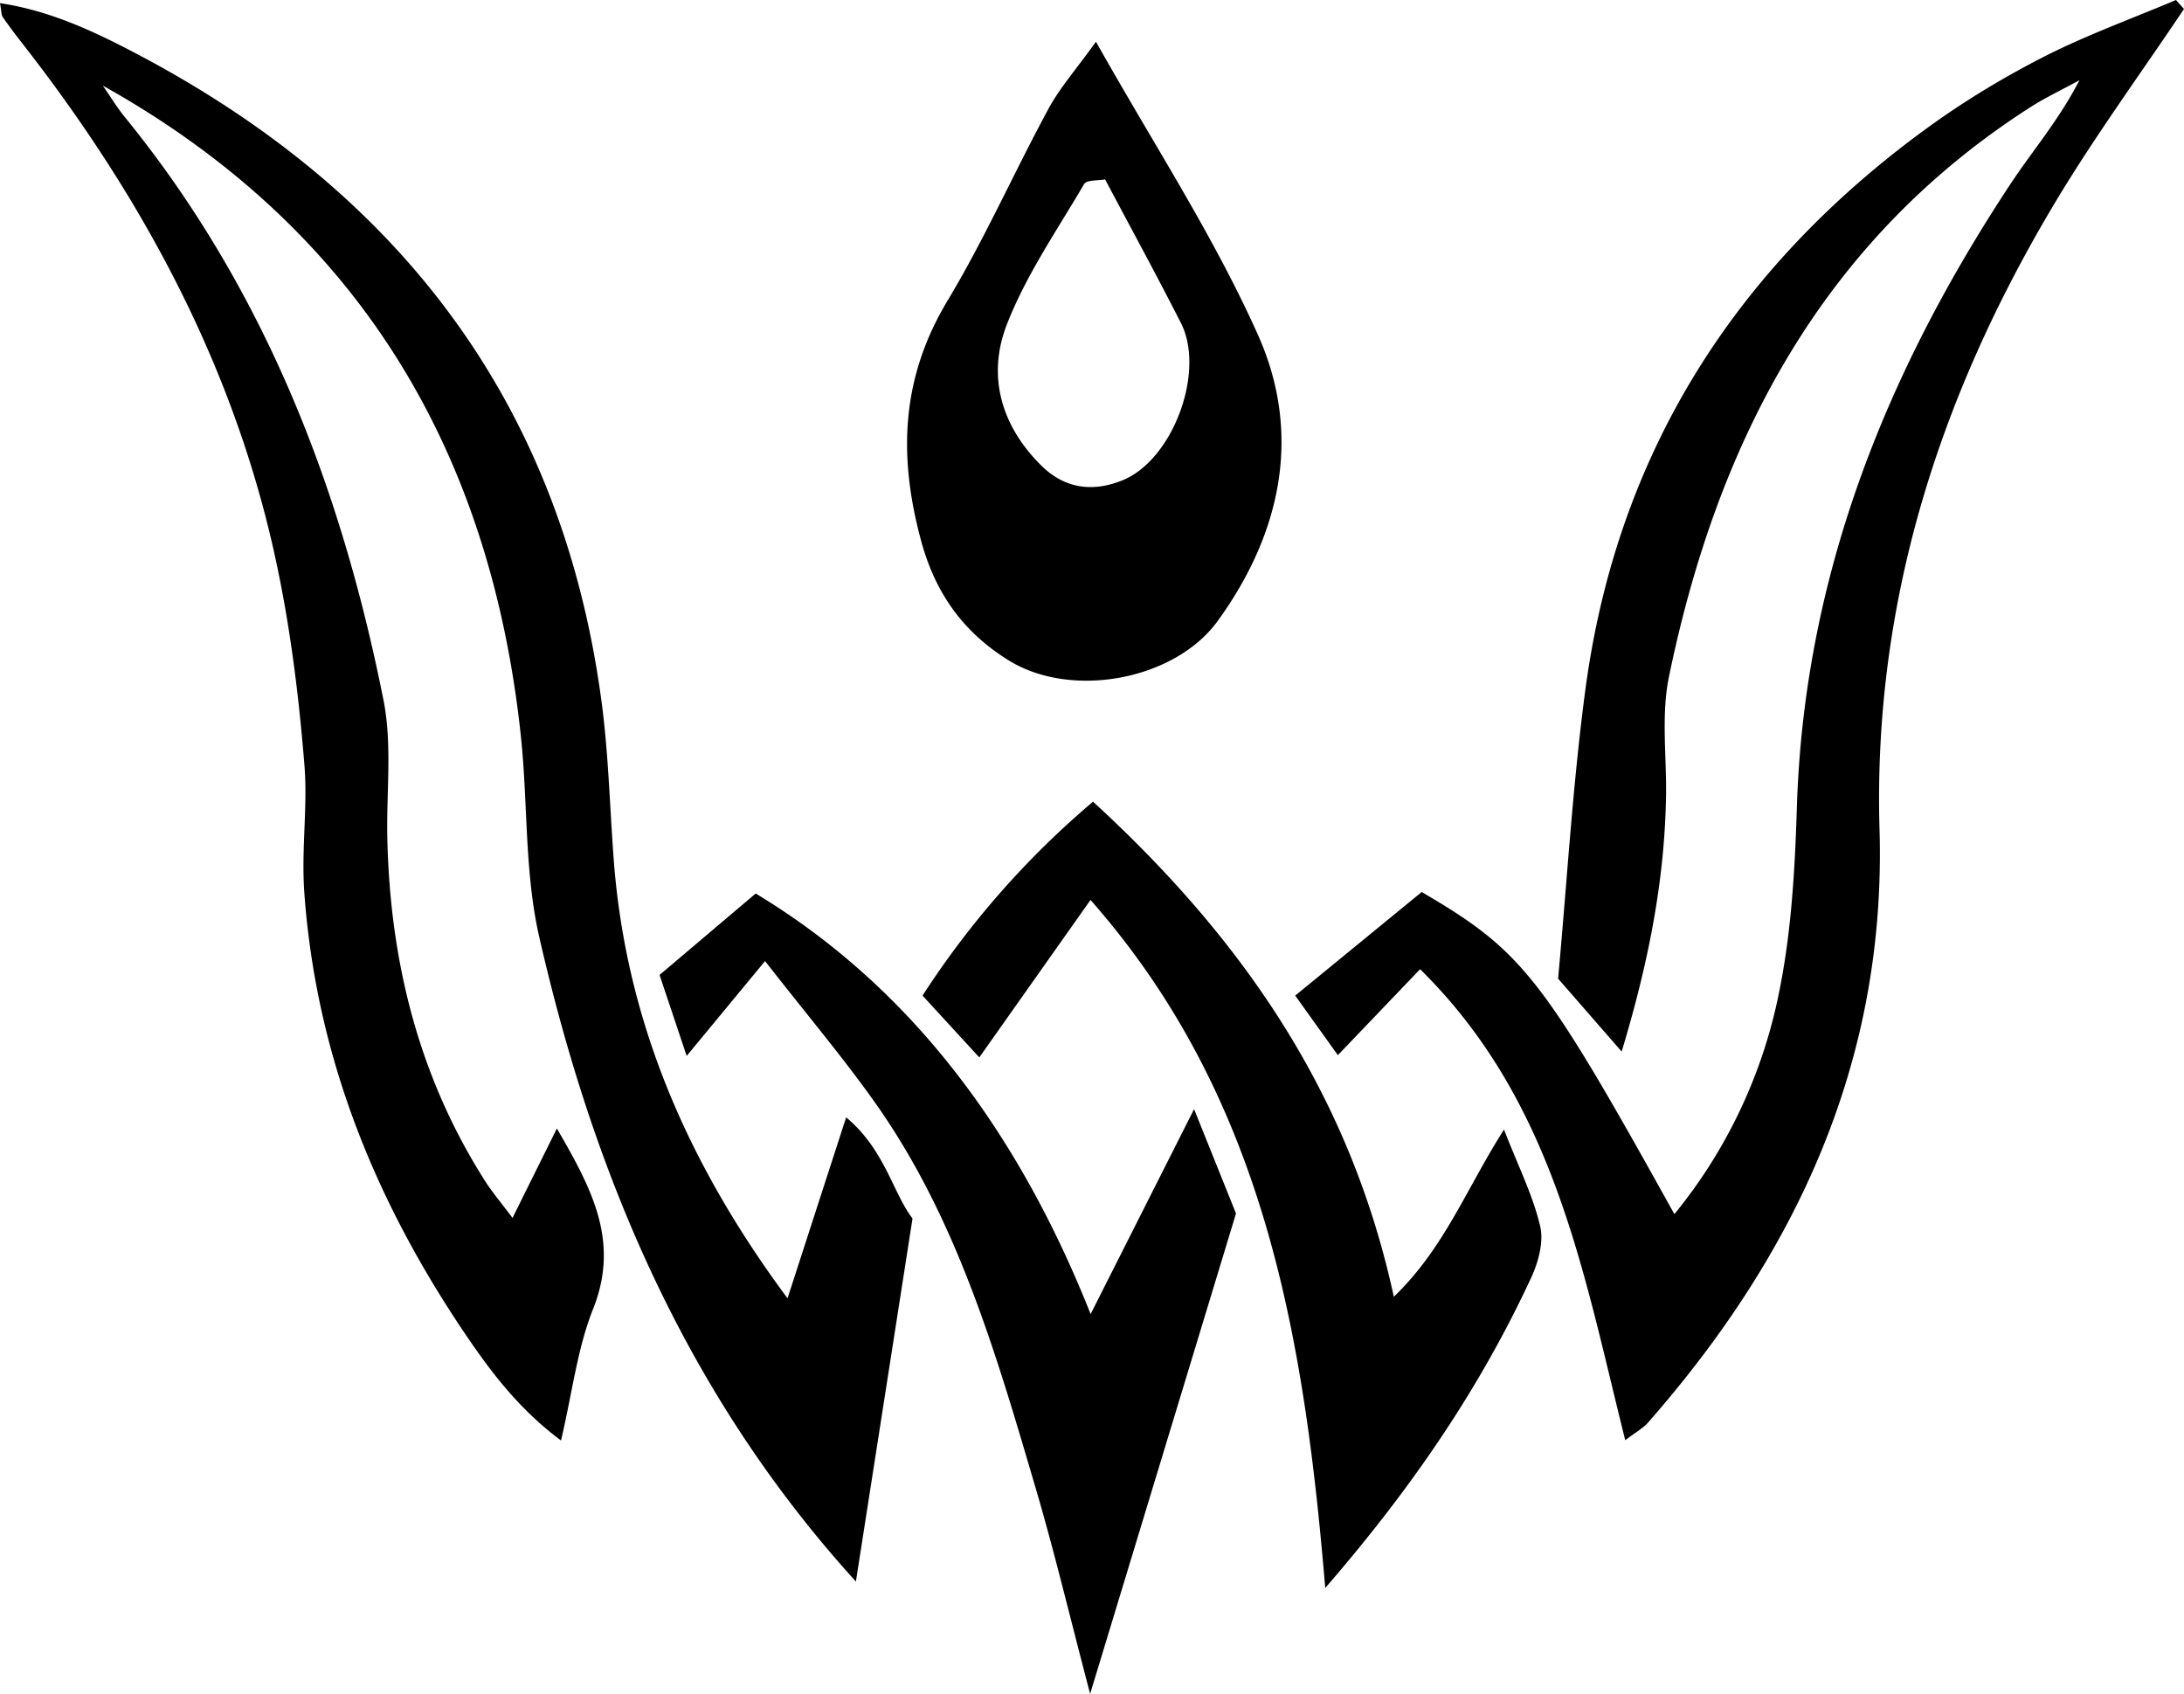 <svg xmlns="http://www.w3.org/2000/svg" xml:space="preserve" width="39.646" height="30.748"><path d="m16.565 22.118-1.028 6.59c-3.085-3.394-4.765-7.393-5.75-11.708-.268-1.177-.203-2.428-.332-3.64C8.904 8.187 6.52 4.156 1.867 1.554c.134.194.257.398.406.58 2.524 3.102 3.92 6.712 4.69 10.582.158.803.05 1.659.068 2.49.048 2.236.566 4.338 1.78 6.24.128.2.282.38.493.662.273-.553.505-1.018.805-1.624.64 1.104 1.146 2.05.656 3.28-.284.712-.374 1.503-.581 2.384-.716-.534-1.21-1.162-1.663-1.822-1.682-2.456-2.781-5.114-2.997-8.127-.056-.783.063-1.55.003-2.3-.12-1.499-.32-3.01-.692-4.464-.82-3.21-2.404-6.057-4.44-8.66A10 10 0 0 1 .048.307C.024.27.029.215 0 .057.9.193 1.684.56 2.43.95c4.766 2.492 7.737 6.308 8.48 11.713.134.964.157 1.943.229 2.915.217 2.945 1.333 5.53 3.157 7.989l1.064-3.285c.703.586.852 1.38 1.205 1.836M39.646.163c-.783 1.168-1.616 2.306-2.338 3.51-2.097 3.5-3.31 7.262-3.189 11.387.123 4.185-1.5 7.683-4.201 10.761-.092.106-.223.175-.415.322-.764-3.047-1.284-6.148-3.724-8.55l-1.493 1.56-.774-1.081 2.296-1.88c1.832 1.072 2.188 1.525 4.587 5.847A9.2 9.2 0 0 0 32.298 18c.221-1.086.285-2.216.32-3.33.126-4.176 1.602-7.882 3.87-11.318.402-.609.883-1.166 1.26-1.896-.302.166-.614.312-.904.498-3.78 2.429-5.669 6.072-6.548 10.332-.145.705-.038 1.464-.053 2.197-.03 1.516-.316 2.985-.805 4.605l-1.154-1.324c.163-1.768.264-3.514.495-5.244.573-4.296 2.724-7.665 6.207-10.198.67-.487 1.386-.919 2.124-1.296C37.88.635 38.7.339 39.5 0zM20.06 3.256c-.126.025-.335.008-.38.085-.491.838-1.053 1.651-1.402 2.547-.361.924-.113 1.83.619 2.557.434.434.95.491 1.488.27.912-.378 1.498-1.972 1.053-2.85-.439-.865-.905-1.717-1.377-2.609M19.895.757c1.034 1.842 2.132 3.514 2.939 5.318.804 1.793.43 3.596-.727 5.194-.777 1.076-2.661 1.43-3.806.712-.81-.505-1.322-1.206-1.582-2.172-.416-1.54-.361-2.95.482-4.352.674-1.12 1.205-2.325 1.829-3.477.204-.379.497-.71.865-1.223"/><path d="m19.796 16.336-2.019 2.858-1.03-1.122a15.9 15.9 0 0 1 3.095-3.52c2.684 2.464 4.654 5.268 5.46 8.987.92-.887 1.312-1.956 2-3.035.266.682.527 1.202.656 1.751.068.287-.032.657-.164.94-.925 1.993-2.148 3.795-3.737 5.63-.385-4.586-1.103-8.907-4.261-12.489"/><path d="m13.888 17.445-1.423 1.722-.492-1.47 1.745-1.478c2.852 1.72 4.787 4.377 6.08 7.634l1.878-3.72.761 1.894-2.648 8.72c-.37-1.406-.65-2.586-.992-3.746-.716-2.43-1.419-4.874-2.908-6.98-.588-.83-1.248-1.61-2.001-2.576M7.545 1561.844c-.775-1.722-.04-3.52.059-5.268.104-1.834.397-3.656.652-5.867-1.544.188-2.84.347-4.14.504l.752 2.047c-.682-.075-1.382-.077-2.039-.246a5.6 5.6 0 0 1-1.684-.75c-1.024-.682-1.497-1.414-.147-2.348.894-.62 1.627-1.464 2.478-2.15.457-.37 1.012-.617 1.522-.92l.464.604c-.788.706-1.574 1.412-2.696 2.416 2.02-.488 3.702-.786 5.287-1.356.396-.141.677-1.162.668-1.773-.055-3.353-.141-6.71-.376-10.055-.096-1.37.16-2.008 1.648-2.148 4.224-.397 8.436-.925 12.655-1.385.153-.016.326.15 1.034.499-1.08.216-1.678.338-2.278.456-3.152.612-6.303 1.23-9.456 1.829-1.238.235-1.66.93-1.555 2.179.652 7.664-.91 15.158-1.812 22.704-.043.36-.288.696-.44 1.044-.199-.01-.397-.011-.596-.016"/><path d="m25.962 1551.989 5.022-4.47-.34-.736c-2.16.314-4.332.57-6.468 1.003-.299.06-.61.99-.599 1.51.068 3 .237 5.994.35 8.991.01.292-.131.588-.202.883q-.35.014-.701.025l-.61-11.317c-1.926.453-3.736.925-5.568 1.289-.745.148-1.538.087-2.305.036-.08-.01-.253-.81-.161-.864.608-.356 1.258-.672 1.933-.876.65-.197 1.343-.265 2.021-.353 4.723-.611 4.76-.604 5.246-5.446.266-2.657.374-5.33.57-7.995.04-.545.018-1.158.264-1.609.28-.51.831-.875 1.263-1.301.164.573.54 1.18.459 1.717-.655 4.328-1.4 8.641-2.106 12.961-.04.248.032.515.072 1.06l8.106-1.338-4.522-3.22c1.92-.426 6.414 1.453 7.055 2.85.18.392-.025 1.278-.364 1.543-2.63 2.063-5.335 4.03-8.017 6.027zM35.07 1561.925c-9.209.558-18.522.276-27.533 2.808-1.253.352-2.477.86-3.752 1.06-.564.088-1.22-.41-1.834-.64.513-.431.977-1.149 1.546-1.246 4.522-.767 9.044-1.627 13.604-2.05 6.814-.633 13.659-.935 20.492-1.373.546-.036 1.114-.125 1.635-.013.303.064.53.478.793.734-.282.24-.553.672-.848.687-1.364.074-2.734.032-4.104.032"/></svg>